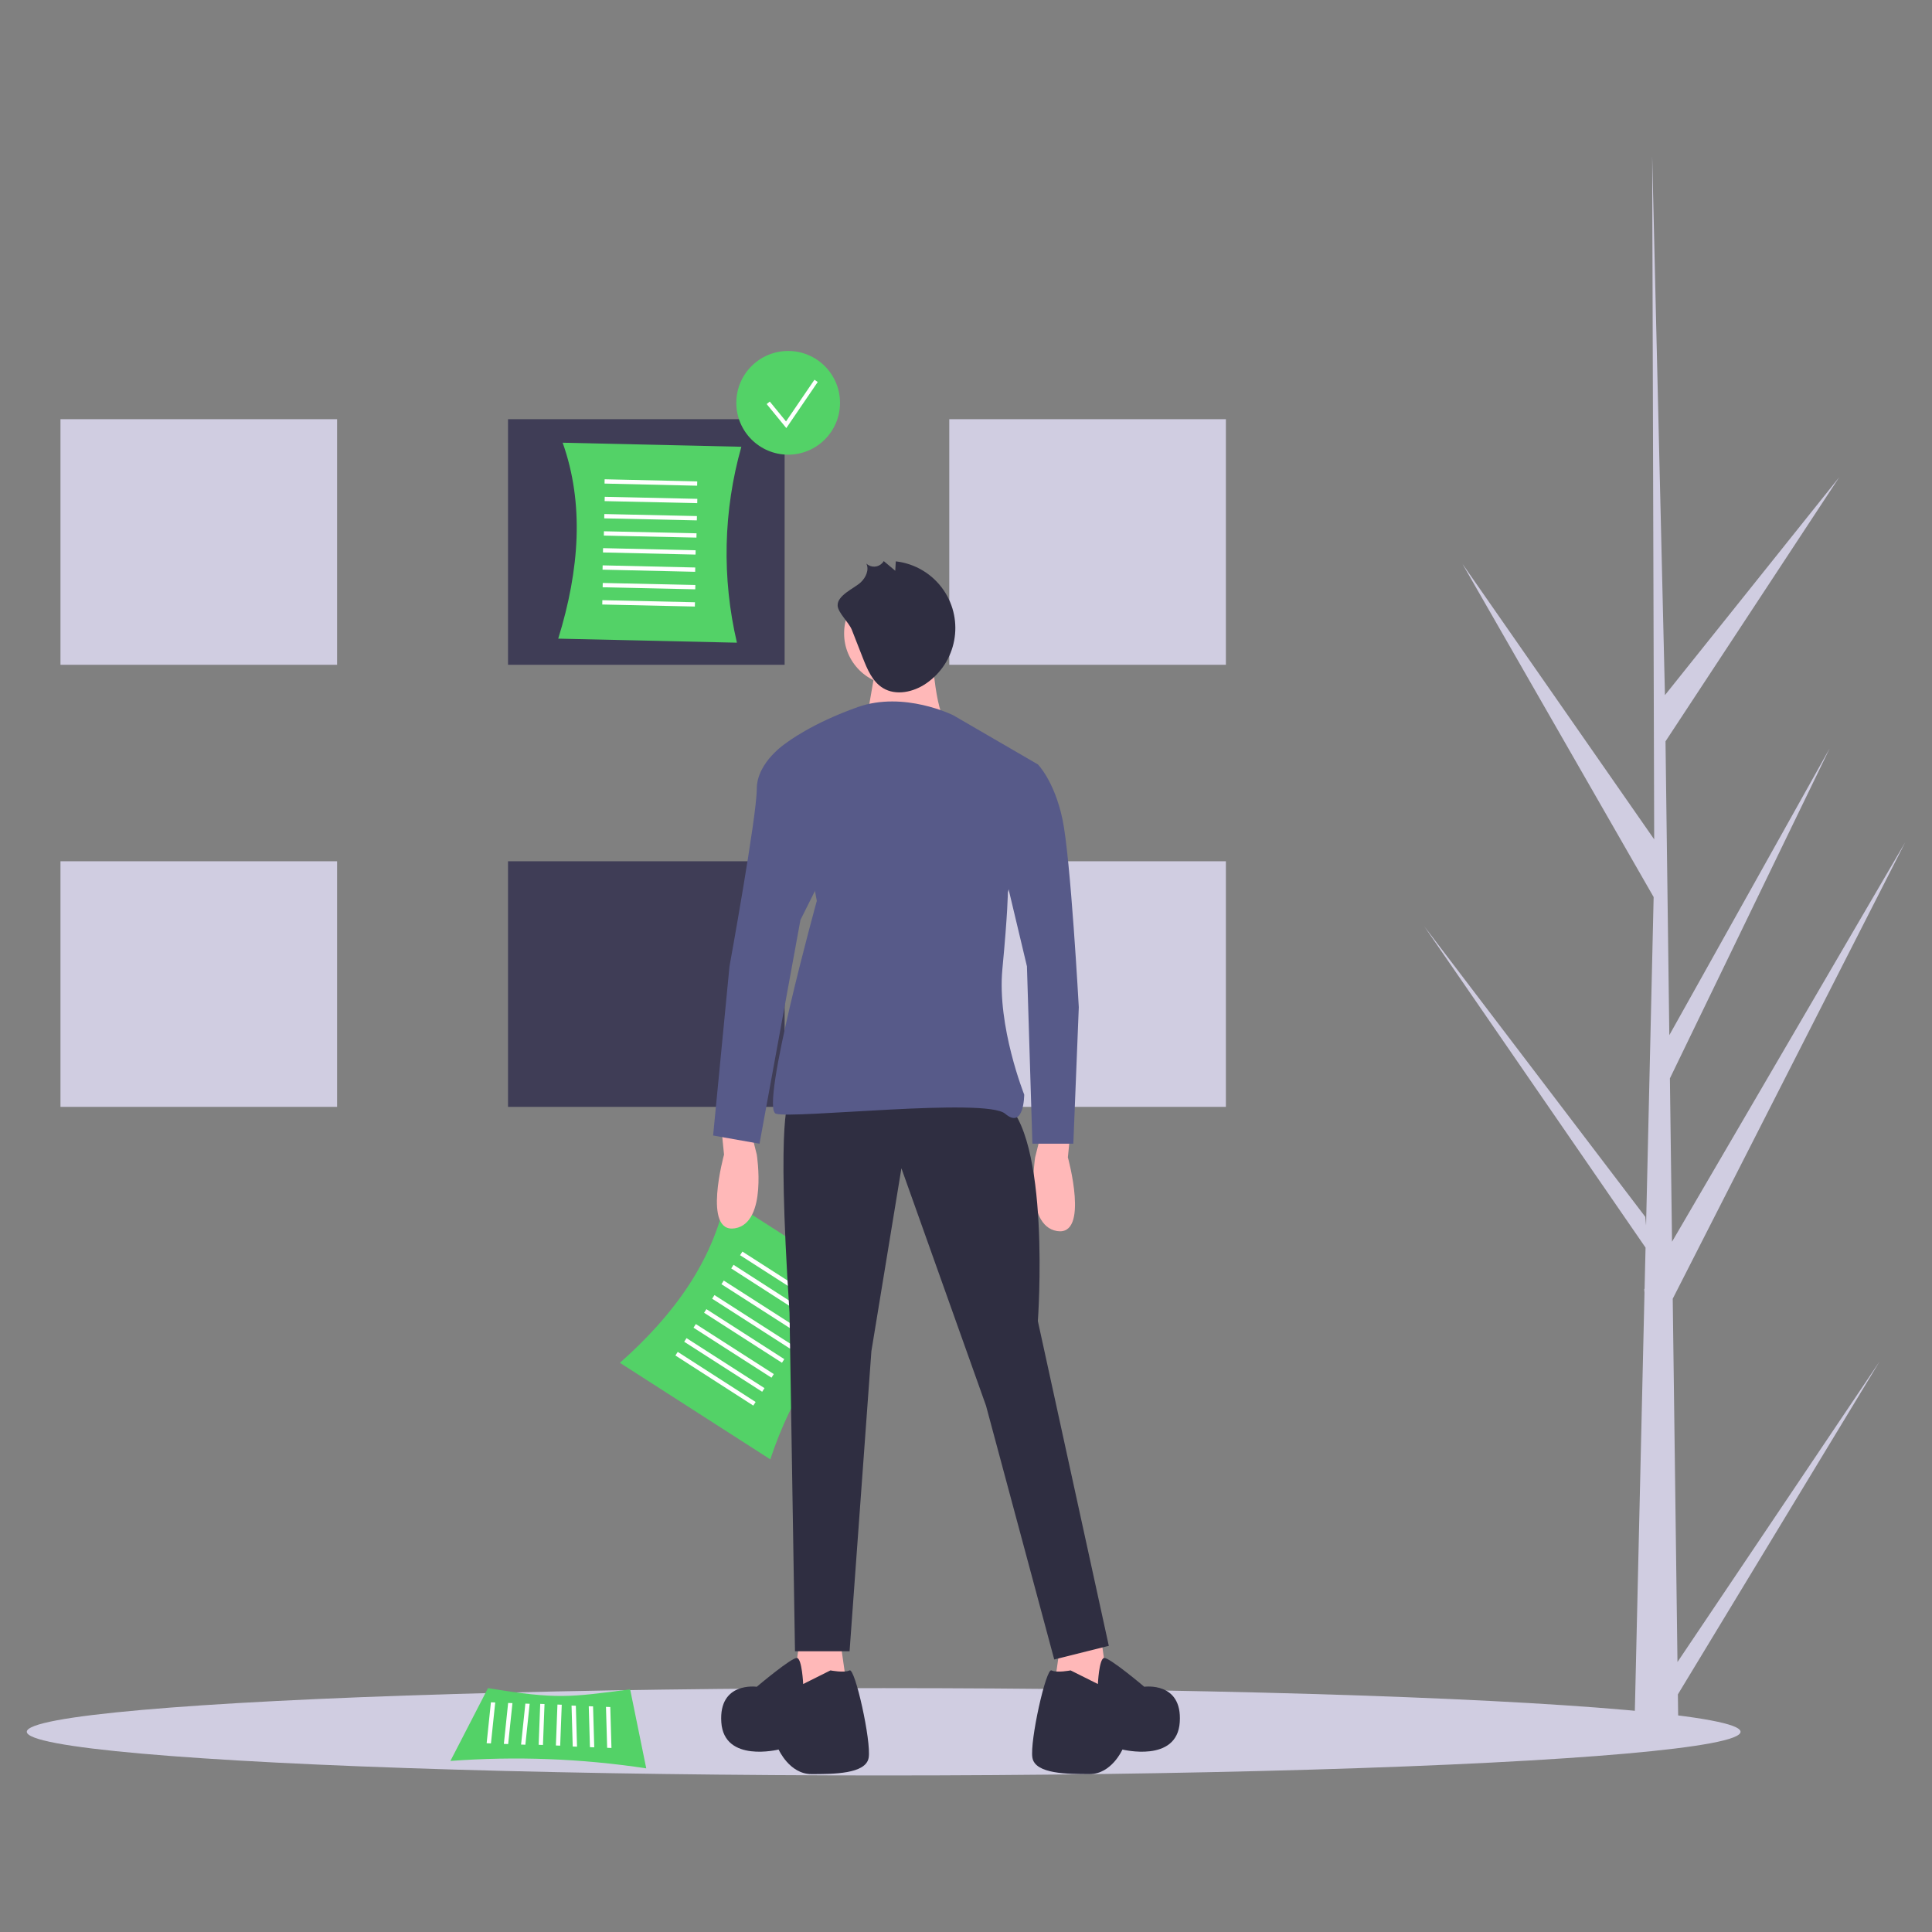 <?xml version="1.0" encoding="utf-8"?>
<!-- Generator: Adobe Illustrator 16.0.0, SVG Export Plug-In . SVG Version: 6.00 Build 0)  -->
<!DOCTYPE svg PUBLIC "-//W3C//DTD SVG 1.1//EN" "http://www.w3.org/Graphics/SVG/1.1/DTD/svg11.dtd">
<svg version="1.1" id="b6b8b2d9-98ab-4cec-b352-4cd04d14ea2d"
	 xmlns="http://www.w3.org/2000/svg" xmlns:xlink="http://www.w3.org/1999/xlink" x="0px" y="0px" width="800px" height="800px"
	 viewBox="6.832 -49.372 800 800" enable-background="new 6.832 -49.372 800 800" xml:space="preserve">
<rect x="6.832" y="-49.372" width="800" height="800" fill="#808080" stroke="none"/>
<title>content_structure</title>
<rect x="31.874" y="124.204" fill="#D0CDE1" width="114.539" height="101.698"/>
<rect x="31.874" y="307.261" fill="#D0CDE1" width="114.539" height="101.697"/>
<rect x="399.907" y="124.204" fill="#D0CDE1" width="114.539" height="101.698"/>
<rect x="399.907" y="307.261" fill="#D0CDE1" width="114.539" height="101.697"/>
<rect x="217.191" y="124.204" fill="#3F3D56" width="114.539" height="101.698"/>
<rect x="217.191" y="307.261" fill="#3F3D56" width="114.539" height="101.697"/>
<path fill="#53D267" d="M311.978,216.75l-73.996-1.675c8.861-28.674,10.772-55.973,1.836-81.127l73.996,1.676
	C306.33,162.071,305.698,189.99,311.978,216.75z"/>
<rect x="275.571" y="131.214" transform="matrix(-0.023 1 -1 -0.023 433.092 -122.588)" fill="#FFFFFF" width="1.784" height="38.345"/>
<rect x="275.41" y="138.346" transform="matrix(-0.022 1 -1 -0.022 439.983 -115.177)" fill="#FFFFFF" width="1.784" height="38.344"/>
<rect x="275.248" y="145.478" transform="matrix(-0.022 1 -1 -0.022 446.948 -107.724)" fill="#FFFFFF" width="1.784" height="38.345"/>
<rect x="275.087" y="152.61" transform="matrix(-0.022 1 -1 -0.022 453.915 -100.269)" fill="#FFFFFF" width="1.783" height="38.345"/>
<rect x="274.925" y="159.742" transform="matrix(-0.023 1 -1 -0.023 460.953 -92.766)" fill="#FFFFFF" width="1.784" height="38.345"/>
<rect x="274.764" y="166.875" transform="matrix(-0.023 1 -1 -0.023 467.918 -85.31)" fill="#FFFFFF" width="1.784" height="38.345"/>
<rect x="274.603" y="174.006" transform="matrix(-0.022 1 -1 -0.022 474.811 -77.908)" fill="#FFFFFF" width="1.783" height="38.345"/>
<rect x="274.441" y="181.138" transform="matrix(-0.022 1 -1 -0.022 481.774 -70.456)" fill="#FFFFFF" width="1.784" height="38.345"/>
<circle fill="#53D267" cx="333.194" cy="117.424" r="21.47"/>
<polygon fill="#FFFFFF" points="332.428,127.886 324.297,117.947 325.576,116.901 332.308,125.129 344.072,107.876 345.437,108.806 
	"/>
<ellipse fill="#D0CDE1" cx="372.743" cy="667.726" rx="354.815" ry="18.08"/>
<path fill="#D0CDE1" d="M701.437,638.841l83.695-124.463l-83.524,137.854l0.174,14.005c-6.109,0.047-12.161-0.054-18.152-0.305
	l4.151-180.028l-0.113-1.389l0.152-0.27l0.398-17.011l-91.657-133.074l91.549,120.341l0.324,3.597l3.136-136.019l-79.166-137.968
	l79.392,114.073L690.967,16.39l0.002-0.938l0.026,0.922l5.255,222.093l72.15-90.214L696.486,257.6l1.575,121.666l66.394-118.741
	l-66.15,136.627l0.877,67.652L795.736,299.4l-96.262,189.006L701.437,638.841z"/>
<path fill="#53D267" d="M325.801,554.919l-62.285-39.982c22.503-19.856,38.358-42.162,43.837-68.29l62.286,39.983
	C349.47,505.306,334.384,528.807,325.801,554.919z"/>
<rect x="329.174" y="460.601" transform="matrix(-0.54 0.842 -0.842 -0.54 912.113 461.149)" fill="#FFFFFF" width="1.784" height="38.345"/>
<rect x="325.32" y="466.604" transform="matrix(-0.541 0.841 -0.841 -0.541 911.235 473.946)" fill="#FFFFFF" width="1.783" height="38.344"/>
<rect x="321.466" y="472.605" transform="matrix(-0.54 0.842 -0.842 -0.54 910.345 486.125)" fill="#FFFFFF" width="1.784" height="38.346"/>
<rect x="317.612" y="478.61" transform="matrix(-0.54 0.842 -0.842 -0.54 909.462 498.615)" fill="#FFFFFF" width="1.784" height="38.344"/>
<rect x="313.758" y="484.612" transform="matrix(-0.54 0.841 -0.841 -0.54 908.577 511.241)" fill="#FFFFFF" width="1.784" height="38.345"/>
<rect x="309.905" y="490.617" transform="matrix(-0.54 0.842 -0.842 -0.54 907.696 523.594)" fill="#FFFFFF" width="1.784" height="38.344"/>
<rect x="306.051" y="496.62" transform="matrix(-0.54 0.842 -0.842 -0.54 906.819 535.907)" fill="#FFFFFF" width="1.784" height="38.345"/>
<rect x="302.198" y="502.623" transform="matrix(-0.541 0.841 -0.841 -0.541 905.913 548.928)" fill="#FFFFFF" width="1.782" height="38.344"/>
<path fill="#53D267" d="M193.339,679.797l15.557-30.151c28.709,4.722,33.776,3.757,58.863,0.501l6.67,32.722
	C247.6,678.804,220.398,677.775,193.339,679.797z"/>
<polygon fill="#FFFFFF" points="258.242,674.361 257.754,657.408 259.537,657.475 260.024,674.426 "/>
<polygon fill="#FFFFFF" points="251.114,674.089 250.625,657.137 252.408,657.205 252.896,674.157 "/>
<polygon fill="#FFFFFF" points="243.984,673.819 243.497,656.868 245.279,656.933 245.767,673.886 "/>
<rect x="229.585" y="664.216" transform="matrix(-0.038 0.999 -0.999 -0.038 911.715 452.402)" fill="#FFFFFF" width="16.965" height="1.783"/>
<rect x="222.457" y="663.945" transform="matrix(-0.038 0.999 -0.999 -0.038 904.04 459.226)" fill="#FFFFFF" width="16.965" height="1.783"/>
<polygon fill="#FFFFFF" points="222.598,673.008 224.371,656.056 226.153,656.125 224.38,673.078 "/>
<polygon fill="#FFFFFF" points="215.469,672.74 217.241,655.787 219.024,655.854 217.252,672.807 "/>
<polygon fill="#FFFFFF" points="208.34,672.469 210.113,655.516 211.895,655.583 210.123,672.537 "/>
<path fill="#FFB8B8" d="M305.509,417.435l1.13,11.3c0,0-9.041,32.769,4.52,30.51c13.56-2.262,9.04-30.51,9.04-30.51l-2.259-9.04
	L305.509,417.435z"/>
<path fill="#FFB8B8" d="M450.146,418.565l-1.129,11.3c0,0,9.039,32.771-4.521,30.509c-13.56-2.259-9.039-30.509-9.039-30.509
	l2.259-9.041L450.146,418.565z"/>
<polygon fill="#FFB8B8" points="337.713,631.566 334.324,655.296 358.054,653.035 354.663,629.306 "/>
<polygon fill="#FFB8B8" points="463.143,631.566 466.532,655.296 442.802,653.035 446.192,629.306 "/>
<path fill="#2F2E41" d="M333.759,406.134c0,0-5.65,2.261,0,88.14l2.26,140.116h22.599l9.041-124.297l12.429-75.709l35.03,98.308
	l28.249,105.089l22.6-5.649l-29.38-134.469c0,0,5.65-77.968-14.689-91.528C401.558,392.576,333.759,406.134,333.759,406.134z"/>
<path fill="#2F2E41" d="M339.409,647.951c0,0-0.469-10.276-2.495-10.787c-2.025-0.512-16.715,11.917-16.715,11.917
	s-15.819-2.259-14.689,14.69c1.13,16.948,23.729,11.299,23.729,11.299s4.52,10.17,13.56,10.17c9.04,0,22.6,0,23.729-6.779
	c1.13-6.779-5.65-37.289-7.91-36.159c-2.26,1.13-7.91,0-7.91,0L339.409,647.951z"/>
<path fill="#2F2E41" d="M461.447,647.951c0,0,0.469-10.276,2.494-10.787c2.025-0.512,16.715,11.917,16.715,11.917
	s15.82-2.259,14.69,14.69c-1.13,16.948-23.729,11.299-23.729,11.299s-4.521,10.17-13.561,10.17c-9.039,0-22.6,0-23.729-6.779
	c-1.131-6.779,5.649-37.289,7.91-36.159c2.26,1.13,7.909,0,7.909,0L461.447,647.951z"/>
<circle fill="#FFB8B8" cx="377.828" cy="212.908" r="21.47"/>
<path fill="#FFB8B8" d="M392.518,216.298c0,0,1.13,30.509,6.78,33.899c5.65,3.39-33.899,0-33.899,0l4.52-25.99L392.518,216.298z"/>
<path fill="#575A89" d="M401.558,246.807c0,0-20.34-10.17-39.549-3.39c-19.209,6.78-29.379,14.69-29.379,14.69l12.43,65.54
	c0,0-23.729,85.878-16.95,88.137c6.78,2.261,87.009-6.779,94.918,0c7.91,6.781,7.91-7.909,7.91-7.909s-11.3-28.25-9.04-51.979
	c2.26-23.729,2.26-31.64,2.26-31.64l12.43-53.109L401.558,246.807z"/>
<path fill="#575A89" d="M340.539,258.107h-7.91c0,0-12.43,7.91-12.43,19.21s-11.3,73.448-11.3,73.448l-6.78,70.059l19.21,3.391
	l16.949-92.658l12.43-24.86L340.539,258.107z"/>
<path fill="#575A89" d="M415.118,267.147h21.469c0,0,6.78,6.78,10.17,22.6c3.39,15.82,6.78,77.969,6.78,77.969l-2.26,56.499h-16.95
	l-2.26-73.449l-11.3-47.458L415.118,267.147z"/>
<path fill="#2F2E41" d="M359.558,211.427l4.545,11.612c1.862,4.758,3.996,9.849,8.361,12.505c5.39,3.278,12.588,1.68,17.802-1.872
	c12.689-8.644,15.969-25.937,7.326-38.626c-4.555-6.688-11.798-11.059-19.838-11.972l-0.215,3.887l-4.77-3.998
	c-1.289,2.212-4.128,2.96-6.34,1.671c-0.313-0.183-0.604-0.401-0.867-0.652c1.252,2.597-0.193,5.764-2.281,7.753
	c-2.565,2.444-9.902,5.381-9.598,9.75C353.886,204.4,358.375,208.406,359.558,211.427z"/>
</svg>
